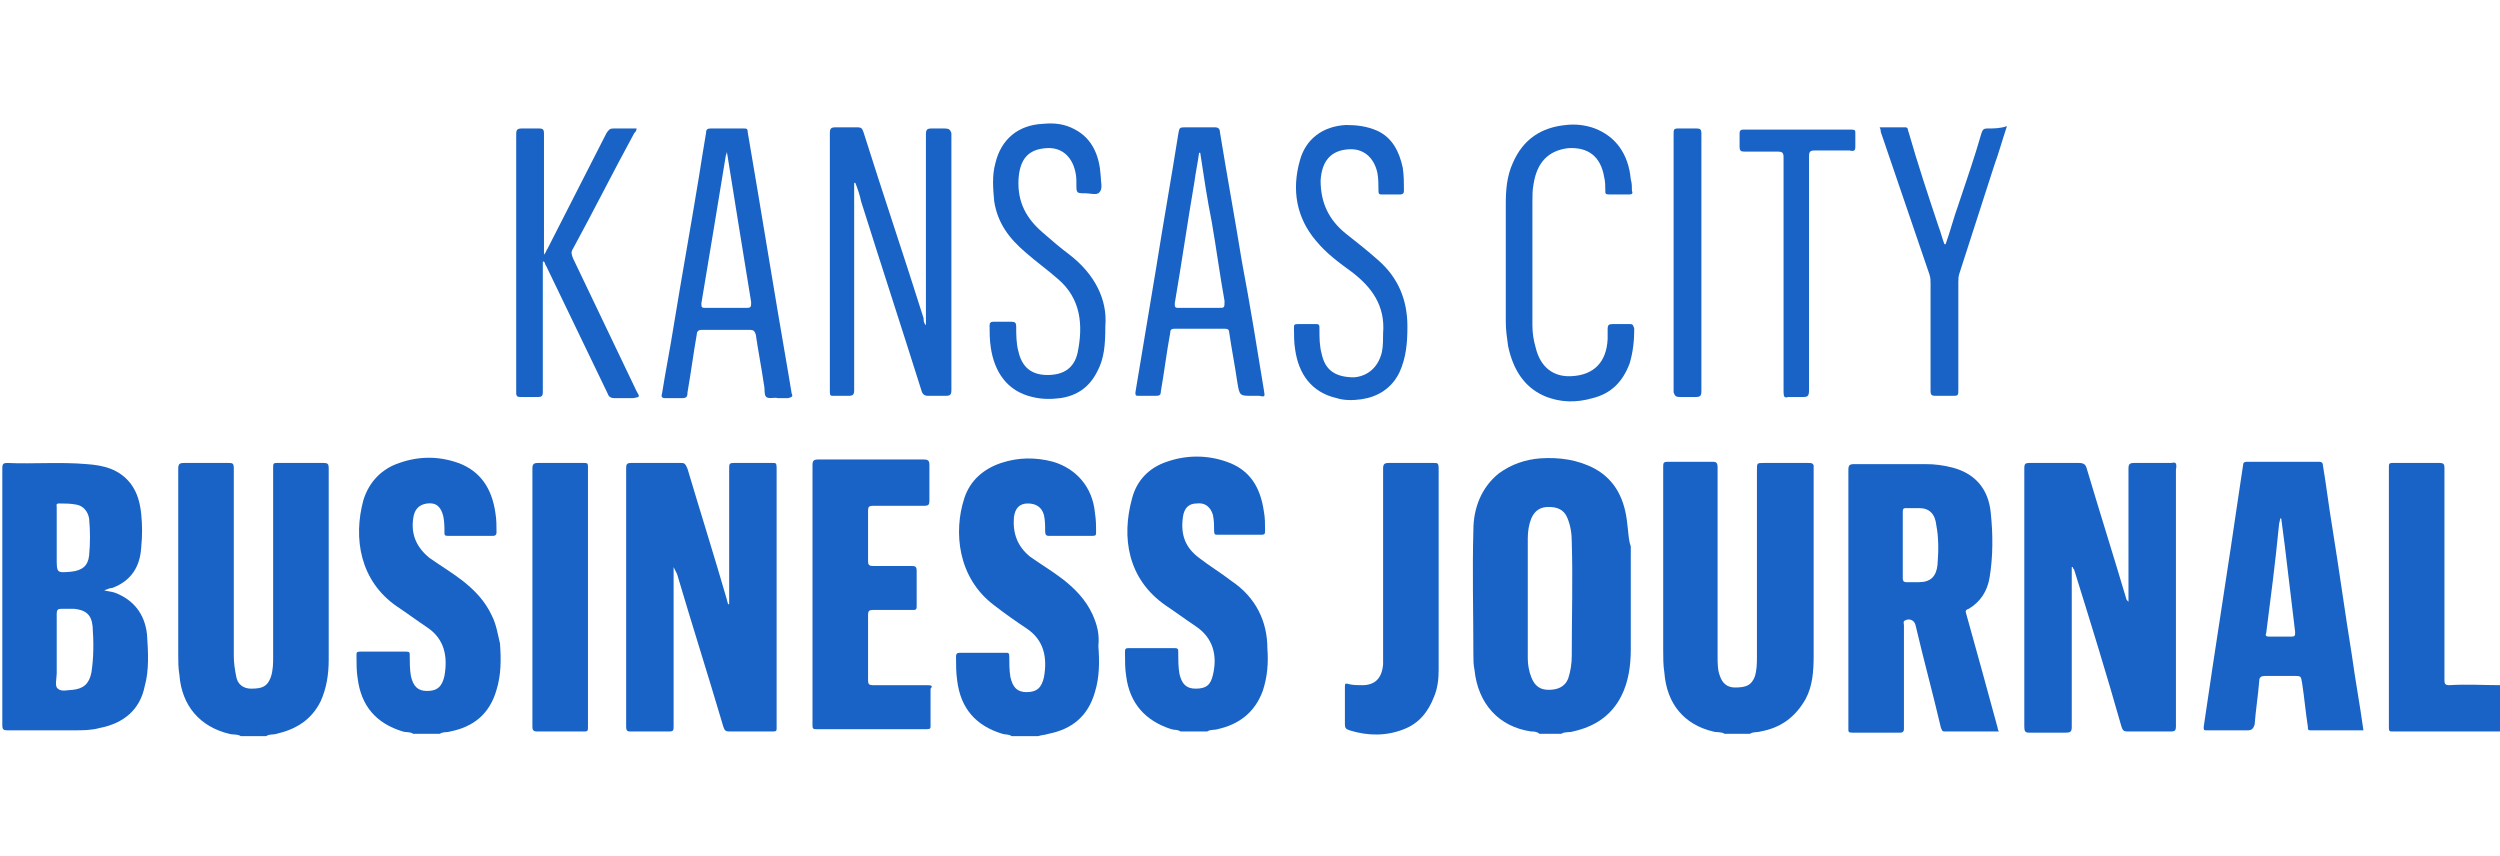 <svg width="216" height="74" viewBox="0 0 216 74" fill="none" xmlns="http://www.w3.org/2000/svg">
<g clip-path="url(#clip0_299_1421)">
<path d="M135.8 56.7C135.8 57.3 135.7 58 135.5 58.6C135.2 59.4 134.5 59.6 133.8 59.6C133.1 59.6 132.6 59.3 132.3 58.5C132.1 58 132 57.4 132 56.9C132 55.1 132 53.4 132 51.6C132 49.9 132 48.2 132 46.5C132 45.9 132.1 45.3 132.3 44.8C132.6 44.1 133.1 43.8 133.8 43.8C134.5 43.8 135.1 44 135.4 44.7C135.7 45.4 135.8 46.1 135.8 46.8C135.9 50 135.8 53.3 135.8 56.7ZM140.6 45.3C140.4 43.2 139.6 41.5 137.8 40.5C136.3 39.7 134.7 39.5 133.1 39.6C131.8 39.7 130.6 40.1 129.5 40.9C128 42.1 127.3 43.9 127.3 45.8C127.2 49.4 127.3 52.9 127.3 56.5C127.3 57 127.3 57.4 127.4 57.9C127.7 60.8 129.5 62.8 132.3 63.2C132.5 63.2 132.8 63.2 133 63.4H134.9C135.2 63.2 135.6 63.3 135.9 63.2C137.7 62.8 139.2 61.9 140.1 60.1C140.7 58.9 140.9 57.5 140.9 56.1C140.9 53.1 140.9 50.1 140.9 47.2C140.7 46.7 140.7 46 140.6 45.3Z" fill="#1863C5"/>
<path d="M28 40C26.6 40 25.2 40 23.9 40C23.6 40 23.6 40.1 23.6 40.4C23.6 41.5 23.6 42.5 23.6 43.6C23.6 48 23.6 52.3 23.6 56.7C23.6 57.3 23.6 57.9 23.4 58.5C23.1 59.3 22.7 59.5 21.7 59.5C21 59.5 20.5 59.1 20.4 58.4C20.3 57.9 20.2 57.3 20.2 56.7C20.2 51.3 20.2 45.9 20.2 40.5C20.2 40 20.1 40 19.7 40C18.4 40 17.2 40 15.9 40C15.5 40 15.4 40.1 15.4 40.5C15.4 45.9 15.4 51.2 15.4 56.6C15.4 57.2 15.4 57.7 15.5 58.3C15.7 61 17.3 62.8 19.8 63.4C20.1 63.5 20.5 63.4 20.8 63.6H23C23.3 63.4 23.6 63.5 23.9 63.4C25.6 63 26.9 62.2 27.7 60.6C28.2 59.5 28.4 58.3 28.4 57C28.4 51.5 28.4 45.9 28.4 40.4C28.4 40.1 28.3 40 28 40Z" fill="#1863C5"/>
<path d="M156.2 40C154.9 40 153.6 40 152.4 40C151.8 40 151.8 40 151.8 40.6C151.8 46 151.8 51.4 151.8 56.7C151.8 57.3 151.8 57.9 151.6 58.5C151.3 59.2 150.9 59.4 149.9 59.4C149.2 59.4 148.8 59 148.6 58.4C148.4 57.9 148.4 57.3 148.4 56.7C148.4 51.3 148.4 45.8 148.4 40.4C148.4 40 148.3 39.9 148 39.9C146.7 39.9 145.4 39.9 144.1 39.9C143.7 39.9 143.7 40 143.7 40.4C143.7 45.6 143.7 50.9 143.7 56.1C143.7 56.8 143.7 57.5 143.8 58.1C144 60.8 145.5 62.6 148 63.2C148.3 63.3 148.7 63.2 149 63.4H151.2C151.5 63.2 151.8 63.3 152.1 63.2C153.8 62.9 155.1 62 156 60.4C156.6 59.3 156.7 58 156.7 56.7C156.7 51.2 156.7 45.7 156.7 40.2C156.6 40 156.5 40 156.2 40Z" fill="#1863C5"/>
<path d="M106.4 50.2C105.5 49.5 104.5 48.9 103.6 48.2C102.4 47.3 102 46.2 102.2 44.7C102.3 43.9 102.7 43.5 103.4 43.5C104.1 43.4 104.6 43.8 104.8 44.5C104.9 45 104.9 45.5 104.9 45.9C104.9 46.2 105 46.2 105.2 46.2C106.5 46.2 107.8 46.2 109 46.2C109.3 46.2 109.3 46.1 109.3 45.8C109.3 45.3 109.3 44.7 109.2 44.2C108.9 42.1 108 40.6 106 39.9C104.3 39.3 102.5 39.3 100.8 39.9C99.3 40.4 98.2 41.5 97.8 43.1C96.9 46.4 97.4 50 100.7 52.3C101.6 52.9 102.4 53.5 103.3 54.1C104.8 55.1 105.2 56.6 104.8 58.3C104.6 59.2 104.2 59.5 103.3 59.5C102.5 59.5 102.1 59.1 101.9 58.2C101.8 57.6 101.8 57 101.8 56.4C101.8 56.1 101.8 56 101.5 56C100.2 56 98.9 56 97.5 56C97.2 56 97.2 56.1 97.2 56.4C97.2 57.1 97.2 57.8 97.3 58.4C97.6 60.8 99 62.3 101.2 63C101.5 63.1 101.7 63 102 63.2H104.3C104.6 63 104.9 63.1 105.2 63C107 62.6 108.4 61.6 109.1 59.7C109.5 58.5 109.6 57.3 109.5 56C109.5 53.7 108.5 51.6 106.4 50.2Z" fill="#1863C5"/>
<path d="M94.4 53.1C93.8 51.8 92.9 50.9 91.9 50.1C91 49.4 90 48.8 89 48.1C87.9 47.2 87.5 46.1 87.6 44.7C87.7 43.9 88.1 43.5 88.8 43.5C89.5 43.5 90 43.8 90.2 44.5C90.3 45 90.3 45.4 90.3 45.9C90.3 46.2 90.4 46.3 90.6 46.3C91.9 46.3 93.2 46.3 94.4 46.3C94.7 46.3 94.7 46.2 94.7 46C94.7 45.4 94.7 44.9 94.6 44.3C94.4 42.1 93 40.5 91 39.9C89.5 39.5 88 39.5 86.5 40C85 40.5 83.8 41.5 83.3 43.1C82.4 45.9 82.7 49.9 85.9 52.3C86.8 53 87.8 53.7 88.7 54.3C90.2 55.3 90.5 56.8 90.2 58.5C90 59.4 89.6 59.8 88.7 59.8C87.9 59.8 87.5 59.4 87.3 58.5C87.2 57.9 87.2 57.3 87.2 56.7C87.2 56.4 87.1 56.4 86.9 56.4C85.6 56.4 84.2 56.4 82.9 56.4C82.7 56.4 82.6 56.5 82.6 56.7C82.6 57.4 82.6 58.1 82.7 58.8C83 61.2 84.3 62.7 86.6 63.4C86.9 63.5 87.1 63.4 87.4 63.6H89.7C90 63.5 90.3 63.5 90.6 63.4C92.6 63 94 61.9 94.6 59.8C95 58.5 95 57.2 94.9 55.8C95 54.8 94.8 54 94.4 53.1Z" fill="#1863C5"/>
<path d="M42.5 53.2C41.9 51.9 41 51 40 50.2C39.1 49.5 38.1 48.9 37.1 48.2C36 47.3 35.5 46.2 35.7 44.8C35.8 44 36.2 43.6 36.9 43.5C37.7 43.4 38.1 43.8 38.3 44.6C38.4 45.1 38.4 45.5 38.4 46C38.4 46.2 38.4 46.3 38.7 46.3C40 46.3 41.3 46.3 42.6 46.3C42.8 46.3 42.9 46.2 42.9 46C42.9 45.4 42.9 44.9 42.8 44.3C42.5 42.2 41.5 40.7 39.6 40C37.9 39.4 36.2 39.4 34.5 40C33 40.5 31.9 41.6 31.4 43.2C30.5 46.5 31.1 50.2 34.3 52.4C35.2 53 36 53.6 36.9 54.2C38.4 55.2 38.7 56.7 38.4 58.4C38.2 59.3 37.8 59.7 36.9 59.7C36.1 59.7 35.7 59.3 35.5 58.4C35.4 57.8 35.4 57.2 35.4 56.6C35.4 56.4 35.4 56.3 35.1 56.3C33.8 56.3 32.4 56.3 31.1 56.3C30.8 56.3 30.8 56.4 30.8 56.6C30.8 57.3 30.8 58 30.9 58.6C31.2 61 32.5 62.5 34.8 63.2C35.1 63.3 35.4 63.2 35.7 63.4H38C38.3 63.2 38.6 63.3 38.9 63.2C40.9 62.8 42.3 61.7 42.9 59.6C43.3 58.3 43.3 57 43.2 55.6C43 54.8 42.9 54 42.5 53.2Z" fill="#1863C5"/>
<path d="M187.6 40C186.5 40 185.5 40 184.4 40C184 40 183.9 40.1 183.9 40.5C183.9 44.2 183.9 47.9 183.9 51.6V52C183.8 51.9 183.7 51.8 183.7 51.7C182.6 48 181.4 44.2 180.3 40.5C180.2 40.1 180 40 179.6 40C178.2 40 176.8 40 175.3 40C175 40 174.9 40.1 174.9 40.4C174.9 42 174.9 43.6 174.9 45.3C174.9 51.1 174.9 57 174.9 62.8C174.9 63.2 175 63.3 175.3 63.3C176.4 63.3 177.4 63.3 178.5 63.3C178.9 63.3 179 63.2 179 62.8C179 61.2 179 59.7 179 58.1V49H179.1C179.1 49.1 179.1 49.1 179.2 49.2C180.6 53.7 182 58.2 183.3 62.8C183.4 63.1 183.5 63.2 183.8 63.2C185.1 63.2 186.3 63.2 187.6 63.2C187.9 63.2 188 63.1 188 62.8C188 61.1 188 59.4 188 57.8C188 52.1 188 46.3 188 40.6C188.1 40 188 39.9 187.6 40Z" fill="#1863C5"/>
<path d="M66.8 40C65.7 40 64.6 40 63.4 40C63 40 63 40.1 63 40.5C63 43.9 63 47.2 63 50.6V52.2H62.9C62.9 52.1 62.8 51.9 62.8 51.8C61.7 48 60.5 44.2 59.4 40.5C59.2 40 59.1 40 58.8 40C57.4 40 55.9 40 54.5 40C54.2 40 54.1 40.1 54.1 40.4C54.1 47.9 54.1 55.4 54.1 62.8C54.1 63.1 54.2 63.2 54.4 63.2C55.5 63.2 56.6 63.2 57.8 63.2C58.2 63.2 58.2 63.1 58.2 62.7C58.2 58.3 58.2 53.8 58.2 49.4V49C58.3 49.2 58.4 49.4 58.5 49.6C59.8 54 61.2 58.4 62.5 62.8C62.6 63.1 62.7 63.2 63 63.2C64.3 63.2 65.5 63.2 66.8 63.2C67.1 63.2 67.1 63.1 67.1 62.9C67.1 55.4 67.1 47.9 67.1 40.4C67.1 40 67 40 66.8 40Z" fill="#1863C5"/>
<path d="M167.4 48.8C167.3 49.8 166.8 50.3 165.8 50.3C165.4 50.3 165.1 50.3 164.7 50.3C164.5 50.3 164.4 50.2 164.4 50C164.4 49.8 164.4 49.5 164.4 49.3C164.4 48.6 164.4 47.8 164.4 47.1C164.4 46.4 164.4 45.7 164.4 45C164.4 44.8 164.4 44.5 164.4 44.3C164.4 44 164.4 43.9 164.7 43.9C165.1 43.9 165.4 43.9 165.8 43.9C166.7 43.9 167.2 44.4 167.3 45.4C167.5 46.4 167.5 47.6 167.4 48.8ZM172.6 62.9C171.7 59.6 170.8 56.3 169.9 53.1C169.8 52.8 169.8 52.7 170.1 52.6C171.1 52 171.7 51.1 171.9 49.9C172.2 48.1 172.2 46.2 172 44.3C171.8 42.2 170.6 40.9 168.7 40.4C167.9 40.2 167.2 40.1 166.4 40.1C164.3 40.1 162.3 40.1 160.2 40.1C159.8 40.1 159.7 40.2 159.7 40.6C159.7 48 159.7 55.4 159.7 62.8C159.7 62.9 159.7 63 159.7 63C159.7 63.2 159.7 63.3 160 63.3C161.4 63.3 162.8 63.3 164.2 63.3C164.4 63.3 164.5 63.2 164.5 63C164.5 62.9 164.5 62.8 164.5 62.7C164.5 59.8 164.5 56.9 164.5 54C164.5 53.9 164.4 53.7 164.6 53.6C165 53.4 165.4 53.6 165.5 54C166.2 57 167 59.9 167.7 62.9C167.8 63.1 167.8 63.2 168 63.2C169.5 63.2 171.1 63.2 172.7 63.2C172.6 63 172.6 63 172.6 62.9Z" fill="#1863C5"/>
<path d="M7.9 58.1C7.7 59.1 7.2 59.5 6.3 59.6C5.9 59.6 5.3 59.8 5 59.5C4.7 59.3 4.9 58.6 4.9 58.2C4.9 57.8 4.9 57.5 4.9 57.1C4.9 56.7 4.9 56.4 4.9 56C4.9 55.5 4.9 55 4.9 54.5C4.9 54 4.9 53.5 4.9 53C4.9 52.7 5 52.6 5.3 52.6C5.7 52.6 6 52.6 6.4 52.6C7.4 52.7 7.9 53.1 8 54.1C8.1 55.5 8.1 56.8 7.9 58.1ZM5.1 43.5C5.6 43.5 6.1 43.5 6.6 43.6C7.2 43.7 7.6 44.2 7.7 44.8C7.8 45.9 7.8 46.9 7.7 48C7.6 48.9 7.1 49.3 6.1 49.4C4.9 49.5 4.9 49.5 4.9 48.2V46.4C4.9 45.5 4.9 44.7 4.9 43.8C4.9 43.7 4.8 43.5 5.1 43.5ZM12.7 54.8C12.5 53 11.5 51.8 9.9 51.2C9.6 51.1 9.3 51.1 9 51C9.3 50.9 9.5 50.8 9.7 50.8C11.3 50.2 12.1 49 12.2 47.3C12.3 46.3 12.3 45.4 12.2 44.4C12.1 43.5 11.9 42.6 11.3 41.8C10.3 40.5 8.9 40.2 7.5 40.1C5.2 39.9 2.9 40.1 0.6 40C0.3 40 0.2 40.1 0.2 40.4C0.2 47.8 0.2 55.3 0.2 62.7C0.2 63 0.3 63.1 0.6 63.1C2.5 63.1 4.5 63.1 6.4 63.1C7.1 63.1 7.9 63.1 8.6 62.9C10.7 62.5 12.1 61.3 12.5 59.3C12.9 57.9 12.8 56.3 12.7 54.8Z" fill="#1863C5"/>
<path d="M198 55C197.3 55 196.7 55 196 55C195.8 55 195.7 54.9 195.8 54.7C196.2 51.6 196.6 48.5 196.9 45.4C196.9 45.2 197 45 197 44.8H197.1C197.2 45.6 197.3 46.4 197.4 47.1C197.7 49.6 198 52.1 198.3 54.6C198.3 54.9 198.3 55 198 55ZM203.2 56.6C202.6 52.9 202.1 49.2 201.5 45.5C201.2 43.7 201 42 200.7 40.2C200.7 40 200.6 39.9 200.4 39.9C198.3 39.9 196.2 39.9 194.1 39.9C193.9 39.9 193.8 40 193.8 40.2C193.7 40.9 193.6 41.5 193.5 42.2C192.5 49.1 191.4 55.9 190.4 62.8C190.4 63.1 190.4 63.1 190.7 63.1C191.9 63.1 193.1 63.1 194.2 63.1C194.6 63.1 194.7 62.9 194.8 62.6C194.9 61.3 195.1 60.1 195.2 58.8C195.2 58.5 195.4 58.4 195.7 58.4C196.5 58.4 197.3 58.4 198.2 58.4C198.8 58.4 198.8 58.4 198.9 59C199.1 60.3 199.2 61.5 199.4 62.8C199.4 63 199.4 63.1 199.6 63.1C201.1 63.1 202.6 63.1 204.2 63.1C203.9 60.9 203.5 58.8 203.2 56.6Z" fill="#1863C5"/>
<path d="M80.2 59.2C78.6 59.2 77 59.2 75.4 59.2C75.1 59.2 75 59.1 75 58.8C75 56.9 75 55 75 53.1C75 52.8 75.1 52.7 75.4 52.7C76.6 52.7 77.7 52.7 78.9 52.7C79.2 52.7 79.2 52.6 79.2 52.3C79.2 51.3 79.2 50.3 79.2 49.3C79.2 49 79.1 48.9 78.8 48.9C77.7 48.9 76.5 48.9 75.4 48.9C75.1 48.9 75 48.8 75 48.5C75 47 75 45.5 75 44.1C75 43.8 75.1 43.7 75.4 43.7C76.9 43.7 78.4 43.7 79.9 43.7C80.2 43.7 80.3 43.6 80.3 43.3C80.3 42.3 80.3 41.2 80.3 40.2C80.3 39.8 80.2 39.7 79.8 39.7C76.8 39.7 73.7 39.7 70.7 39.7C70.3 39.7 70.2 39.8 70.2 40.2C70.2 43.9 70.2 47.6 70.2 51.4C70.2 55.1 70.2 58.8 70.2 62.6C70.2 62.9 70.2 63 70.5 63C73.7 63 76.9 63 80.1 63C80.4 63 80.4 62.9 80.4 62.7C80.4 61.6 80.4 60.6 80.4 59.5C80.6 59.3 80.5 59.2 80.2 59.2Z" fill="#1863C5"/>
<path d="M81.6 11.1C81.2 11.1 80.8 11.1 80.5 11.1C80.1 11.1 80 11.2 80 11.6C80 16.9 80 22.3 80 27.6V28.1C79.8 27.9 79.8 27.7 79.8 27.5C78.1 22.1 76.3 16.8 74.6 11.4C74.5 11.1 74.4 11 74.1 11C73.5 11 72.8 11 72.2 11C71.8 11 71.7 11.1 71.7 11.5C71.7 18.9 71.7 26.3 71.7 33.7C71.7 33.8 71.7 33.8 71.7 33.9C71.7 34.2 71.8 34.2 72 34.2C72.4 34.2 72.9 34.2 73.3 34.2C73.7 34.2 73.8 34.1 73.8 33.7C73.8 29.5 73.8 25.3 73.8 21.1C73.8 19.3 73.8 17.5 73.8 15.8C73.8 15.8 73.8 15.8 73.9 15.8C74.1 16.3 74.3 16.9 74.4 17.4C76.1 22.8 77.9 28.3 79.6 33.7C79.7 34.1 79.9 34.2 80.2 34.2C80.7 34.2 81.2 34.2 81.7 34.2C82.1 34.2 82.2 34.1 82.2 33.7C82.2 28.3 82.2 23 82.2 17.6C82.2 15.6 82.2 13.5 82.2 11.5C82.1 11.2 82 11.1 81.6 11.1Z" fill="#1863C5"/>
<path d="M211.6 59.2C211.3 59.2 211.2 59.1 211.2 58.8C211.2 54.6 211.2 50.5 211.2 46.3C211.2 44.3 211.2 42.4 211.2 40.4C211.2 40.1 211.1 40 210.8 40C209.4 40 208.1 40 206.7 40C206.4 40 206.4 40.1 206.4 40.4C206.4 47.9 206.4 55.4 206.4 62.9C206.4 63.2 206.5 63.2 206.7 63.2C207.7 63.2 208.8 63.2 209.9 63.2C212 63.2 214 63.2 216.1 63.2V59.2C214.6 59.2 213.1 59.1 211.6 59.2Z" fill="#1863C5"/>
<path d="M123.9 40C122.6 40 121.3 40 120 40C119.6 40 119.5 40.1 119.5 40.5C119.5 45.9 119.5 51.3 119.5 56.7C119.5 56.9 119.5 57.2 119.5 57.4C119.4 58.6 118.8 59.2 117.7 59.2C117.3 59.2 116.9 59.2 116.5 59.1C116.2 59 116.2 59.1 116.2 59.4C116.2 60.5 116.2 61.5 116.2 62.6C116.2 62.9 116.3 63 116.6 63.1C118.2 63.6 119.8 63.6 121.3 63C122.6 62.5 123.4 61.5 123.9 60.2C124.2 59.5 124.3 58.7 124.3 57.9C124.3 55.1 124.3 52.2 124.3 49.4C124.3 46.4 124.3 43.5 124.3 40.5C124.3 40 124.2 40 123.9 40Z" fill="#1863C5"/>
<path d="M50.5 40C49.2 40 47.8 40 46.5 40C46.1 40 46 40.1 46 40.5C46 44.2 46 47.9 46 51.6C46 55.3 46 59 46 62.7C46 63 46 63.2 46.4 63.2C47.8 63.2 49.1 63.2 50.5 63.2C50.8 63.2 50.8 63.1 50.8 62.8C50.8 55.3 50.8 47.9 50.8 40.4C50.8 40.1 50.8 40 50.5 40Z" fill="#1863C5"/>
<path d="M55 33.8C53.2 30 51.3 26.1 49.5 22.3C49.4 22 49.3 21.8 49.5 21.5C51.3 18.2 53 14.8 54.8 11.5C54.9 11.4 55 11.3 55 11.1C54.3 11.1 53.7 11.1 53 11.1C52.7 11.1 52.6 11.2 52.4 11.5C50.7 14.8 49 18.2 47.3 21.5C47.2 21.6 47.2 21.8 47 22C47 21.7 47 21.6 47 21.5C47 18.2 47 14.9 47 11.5C47 11.2 46.9 11.1 46.6 11.1C46.1 11.1 45.6 11.1 45.1 11.1C44.7 11.1 44.6 11.2 44.6 11.6C44.6 18.9 44.6 26.3 44.6 33.6C44.6 33.7 44.6 33.8 44.6 34C44.6 34.2 44.7 34.3 44.9 34.3C45.4 34.3 46 34.3 46.5 34.3C46.8 34.3 46.9 34.2 46.9 33.9C46.9 31.2 46.9 28.6 46.9 25.9C46.9 24.8 46.9 23.7 46.9 22.6C46.9 22.6 46.9 22.6 47 22.6C47.1 22.7 47.1 22.9 47.2 23C49 26.7 50.7 30.3 52.5 34C52.6 34.3 52.8 34.4 53.1 34.4C53.6 34.4 54.2 34.4 54.7 34.4C55.3 34.3 55.3 34.3 55 33.8Z" fill="#1863C5"/>
<path d="M105.3 26.6C104.1 26.6 103 26.6 101.8 26.6C101.5 26.6 101.5 26.5 101.5 26.2C102.1 22.7 102.6 19.2 103.2 15.7C103.3 14.9 103.5 14 103.6 13.2C103.6 13.2 103.6 13.2 103.7 13.2C104 15.2 104.3 17.2 104.7 19.2C105.1 21.5 105.4 23.8 105.8 26C105.8 26.6 105.8 26.6 105.3 26.6ZM109.2 33.7C108.6 30 108 26.3 107.3 22.6C106.7 18.9 106 15.1 105.4 11.4C105.4 11.1 105.2 11 105 11C104.2 11 103.3 11 102.5 11C101.9 11 101.9 11 101.8 11.6C101.2 15.4 100.5 19.3 99.9 23.1C99.3 26.7 98.7 30.3 98.1 33.9C98.1 34.1 98.1 34.2 98.3 34.2C98.8 34.2 99.3 34.2 99.9 34.2C100.2 34.2 100.3 34.1 100.3 33.8C100.6 32.1 100.8 30.4 101.1 28.8C101.1 28.5 101.2 28.4 101.5 28.4C102.9 28.4 104.4 28.4 105.8 28.4C106.1 28.4 106.2 28.5 106.2 28.7C106.4 30.1 106.7 31.6 106.9 33C107.1 34.2 107.1 34.2 108.2 34.2H108.8C109.3 34.3 109.3 34.3 109.2 33.7Z" fill="#1863C5"/>
<path d="M64.5 26.6C63.3 26.6 62.1 26.6 60.9 26.6C60.6 26.6 60.6 26.5 60.6 26.2C61.3 22 62 17.8 62.7 13.5C62.7 13.4 62.8 13.3 62.8 13.1C63.5 17.5 64.2 21.8 64.9 26.1C64.9 26.5 64.9 26.6 64.5 26.6ZM68.4 34C68.3 33.4 68.2 32.8 68.1 32.2C66.9 25.3 65.8 18.4 64.6 11.4C64.6 11.1 64.5 11.1 64.2 11.1C63.3 11.1 62.3 11.1 61.4 11.1C61.1 11.1 61 11.2 61 11.5C60.8 12.7 60.6 13.9 60.4 15.2C59.7 19.5 58.9 23.9 58.2 28.2C57.9 30.1 57.5 32.1 57.2 34C57.1 34.3 57.2 34.4 57.5 34.4C58 34.4 58.4 34.4 58.9 34.4C59.3 34.4 59.4 34.3 59.4 33.9C59.7 32.2 59.9 30.6 60.2 28.9C60.2 28.6 60.4 28.5 60.6 28.5C62 28.5 63.4 28.5 64.8 28.5C65.1 28.5 65.2 28.6 65.3 28.9C65.5 30.3 65.8 31.8 66 33.2C66.1 33.6 66 34.1 66.2 34.3C66.5 34.5 66.9 34.3 67.2 34.4C67.6 34.4 67.8 34.4 68.1 34.4C68.5 34.3 68.5 34.2 68.4 34Z" fill="#1863C5"/>
<path d="M92.4 22C91.6 21.4 90.9 20.8 90.1 20.1C88.7 18.9 87.9 17.5 88 15.5C88.1 13.8 88.8 12.9 90.4 12.8C91.7 12.7 92.6 13.5 92.9 14.8C93 15.2 93 15.5 93 15.9C93 16.7 93 16.7 93.8 16.7C94.2 16.7 94.8 16.9 95 16.6C95.3 16.3 95.1 15.7 95.1 15.2C95 13.5 94.4 12 92.9 11.2C92 10.7 91.1 10.6 90.1 10.7C88 10.8 86.5 12 86 14.1C85.7 15.2 85.8 16.3 85.9 17.4C86.2 19.3 87.2 20.6 88.6 21.8C89.5 22.6 90.5 23.3 91.4 24.1C93.4 25.8 93.6 28.1 93.1 30.5C92.8 31.8 91.9 32.4 90.5 32.4C89.1 32.4 88.3 31.7 88 30.4C87.8 29.7 87.8 28.9 87.8 28.2C87.8 27.9 87.7 27.8 87.4 27.8C86.9 27.8 86.4 27.8 85.8 27.8C85.6 27.8 85.5 27.9 85.5 28.1C85.5 28.7 85.5 29.3 85.6 30C85.9 32.1 87 33.8 89.2 34.3C90 34.5 90.8 34.5 91.6 34.4C93 34.2 94.1 33.5 94.8 32.1C95.4 31 95.5 29.8 95.5 28.2C95.7 25.9 94.6 23.7 92.4 22Z" fill="#1863C5"/>
<path d="M117.6 34.5C119 34.3 120.2 33.6 120.9 32.2C121.5 30.9 121.6 29.6 121.6 28.2C121.6 25.9 120.8 24 119.1 22.5C118.2 21.7 117.2 20.9 116.3 20.2C114.8 19 114.1 17.5 114.1 15.6C114.2 13.9 115 13 116.5 12.9C117.8 12.8 118.7 13.6 119 14.9C119.1 15.4 119.1 16 119.1 16.5C119.1 16.8 119.2 16.8 119.4 16.8C119.9 16.8 120.4 16.8 121 16.8C121.2 16.8 121.3 16.7 121.3 16.5C121.3 15.8 121.3 15.2 121.2 14.5C120.9 13.1 120.3 11.9 119 11.3C118.1 10.9 117.2 10.8 116.3 10.8C114.3 10.9 112.8 12 112.3 13.9C111.6 16.4 112 18.8 113.7 20.8C114.6 21.9 115.7 22.7 116.8 23.5C118.5 24.8 119.7 26.4 119.5 28.8C119.5 29.3 119.5 29.9 119.4 30.4C119.1 31.7 118.2 32.5 117 32.6C115.4 32.6 114.5 32 114.2 30.6C114 29.9 114 29.2 114 28.4C114 28.1 114 28 113.7 28C113.2 28 112.6 28 112.1 28C111.8 28 111.8 28.1 111.8 28.3C111.8 28.9 111.8 29.6 111.9 30.2C112.2 32.3 113.3 33.9 115.5 34.4C116.1 34.6 116.9 34.6 117.6 34.5Z" fill="#1863C5"/>
<path d="M140.8 28C140.3 28 139.8 28 139.3 28C139 28 138.9 28.1 138.9 28.4C138.9 28.7 138.9 29 138.9 29.3C138.8 31.3 137.7 32.4 135.8 32.5C134.2 32.6 133.1 31.7 132.7 30.1C132.5 29.4 132.4 28.8 132.4 28.1C132.4 26.3 132.4 24.5 132.4 22.7C132.4 20.9 132.4 19.2 132.4 17.4C132.4 16.9 132.4 16.4 132.5 15.9C132.8 14 133.8 13 135.5 12.8C137.2 12.7 138.3 13.5 138.6 15.3C138.7 15.7 138.7 16.1 138.7 16.5C138.7 16.7 138.7 16.8 139 16.8C139.6 16.8 140.2 16.8 140.8 16.8C141 16.8 141.1 16.7 141 16.5C141 16.2 141 15.8 140.9 15.5C140.7 13.3 139.6 11.8 137.8 11.1C137 10.8 136.1 10.7 135.3 10.8C133.2 11 131.6 12 130.7 14.1C130.2 15.2 130.1 16.4 130.1 17.6C130.1 21 130.1 24.4 130.1 27.8C130.1 28.5 130.2 29.2 130.3 29.9C130.7 31.8 131.6 33.4 133.4 34.2C134.8 34.8 136.2 34.8 137.6 34.4C139.2 34 140.2 33 140.8 31.4C141.1 30.4 141.2 29.4 141.2 28.4C141.1 28 141 28 140.8 28Z" fill="#1863C5"/>
<path d="M171.7 11.1C171.4 11.1 171.3 11.2 171.2 11.5C170.6 13.6 169.9 15.6 169.2 17.7C168.8 18.8 168.5 20 168.1 21.1H168C167.8 20.6 167.7 20.1 167.5 19.6C166.6 16.9 165.7 14.2 164.9 11.4C164.8 11.2 164.9 11 164.6 11C163.9 11 163.1 11 162.4 11C162.5 11.2 162.5 11.3 162.5 11.4C163.9 15.5 165.3 19.6 166.7 23.7C166.8 24 166.8 24.2 166.8 24.5C166.8 27.6 166.8 30.7 166.8 33.8C166.8 34.1 166.9 34.2 167.2 34.2C167.7 34.2 168.3 34.2 168.8 34.2C169.2 34.2 169.2 34.1 169.2 33.7C169.2 30.6 169.2 27.5 169.2 24.4C169.2 24.1 169.2 23.9 169.3 23.6C170.3 20.5 171.3 17.4 172.3 14.3C172.7 13.2 173 12.1 173.4 10.9C172.8 11.1 172.3 11.1 171.7 11.1Z" fill="#1863C5"/>
<path d="M160.3 12.7C160.3 12.3 160.3 11.9 160.3 11.5C160.3 11.3 160.3 11.2 160 11.2C156.9 11.2 153.8 11.2 150.6 11.2C150.4 11.2 150.3 11.3 150.3 11.5C150.3 11.9 150.3 12.3 150.3 12.7C150.3 13 150.4 13.1 150.7 13.1C151.7 13.1 152.7 13.1 153.6 13.1C154 13.1 154.1 13.2 154.1 13.6C154.1 17 154.1 20.3 154.1 23.7C154.1 27.1 154.1 30.5 154.1 33.9C154.1 34.3 154.2 34.4 154.5 34.3C154.9 34.3 155.4 34.3 155.8 34.3C156.2 34.3 156.3 34.2 156.3 33.7C156.3 27 156.3 20.2 156.3 13.5C156.3 13.1 156.4 13 156.8 13C157.8 13 158.8 13 159.8 13C160.2 13.1 160.3 13 160.3 12.7Z" fill="#1863C5"/>
<path d="M145.1 34.3C145.6 34.3 146 34.3 146.5 34.3C146.9 34.3 147 34.2 147 33.8C147 27.9 147 22 147 16C147 14.5 147 13 147 11.5C147 11.2 146.9 11.1 146.6 11.1C146.1 11.1 145.6 11.1 145 11.1C144.6 11.1 144.6 11.2 144.6 11.6C144.6 15.3 144.6 19 144.6 22.8C144.6 23 144.6 23.2 144.6 23.3C144.6 26.8 144.6 30.4 144.6 33.9C144.7 34.2 144.8 34.3 145.1 34.3Z" fill="#1863C5"/>
</g>
<defs>
<clipPath id="clip0_299_1421">
<rect width="216" height="74" fill="white"/>
</clipPath>
</defs>
</svg>
